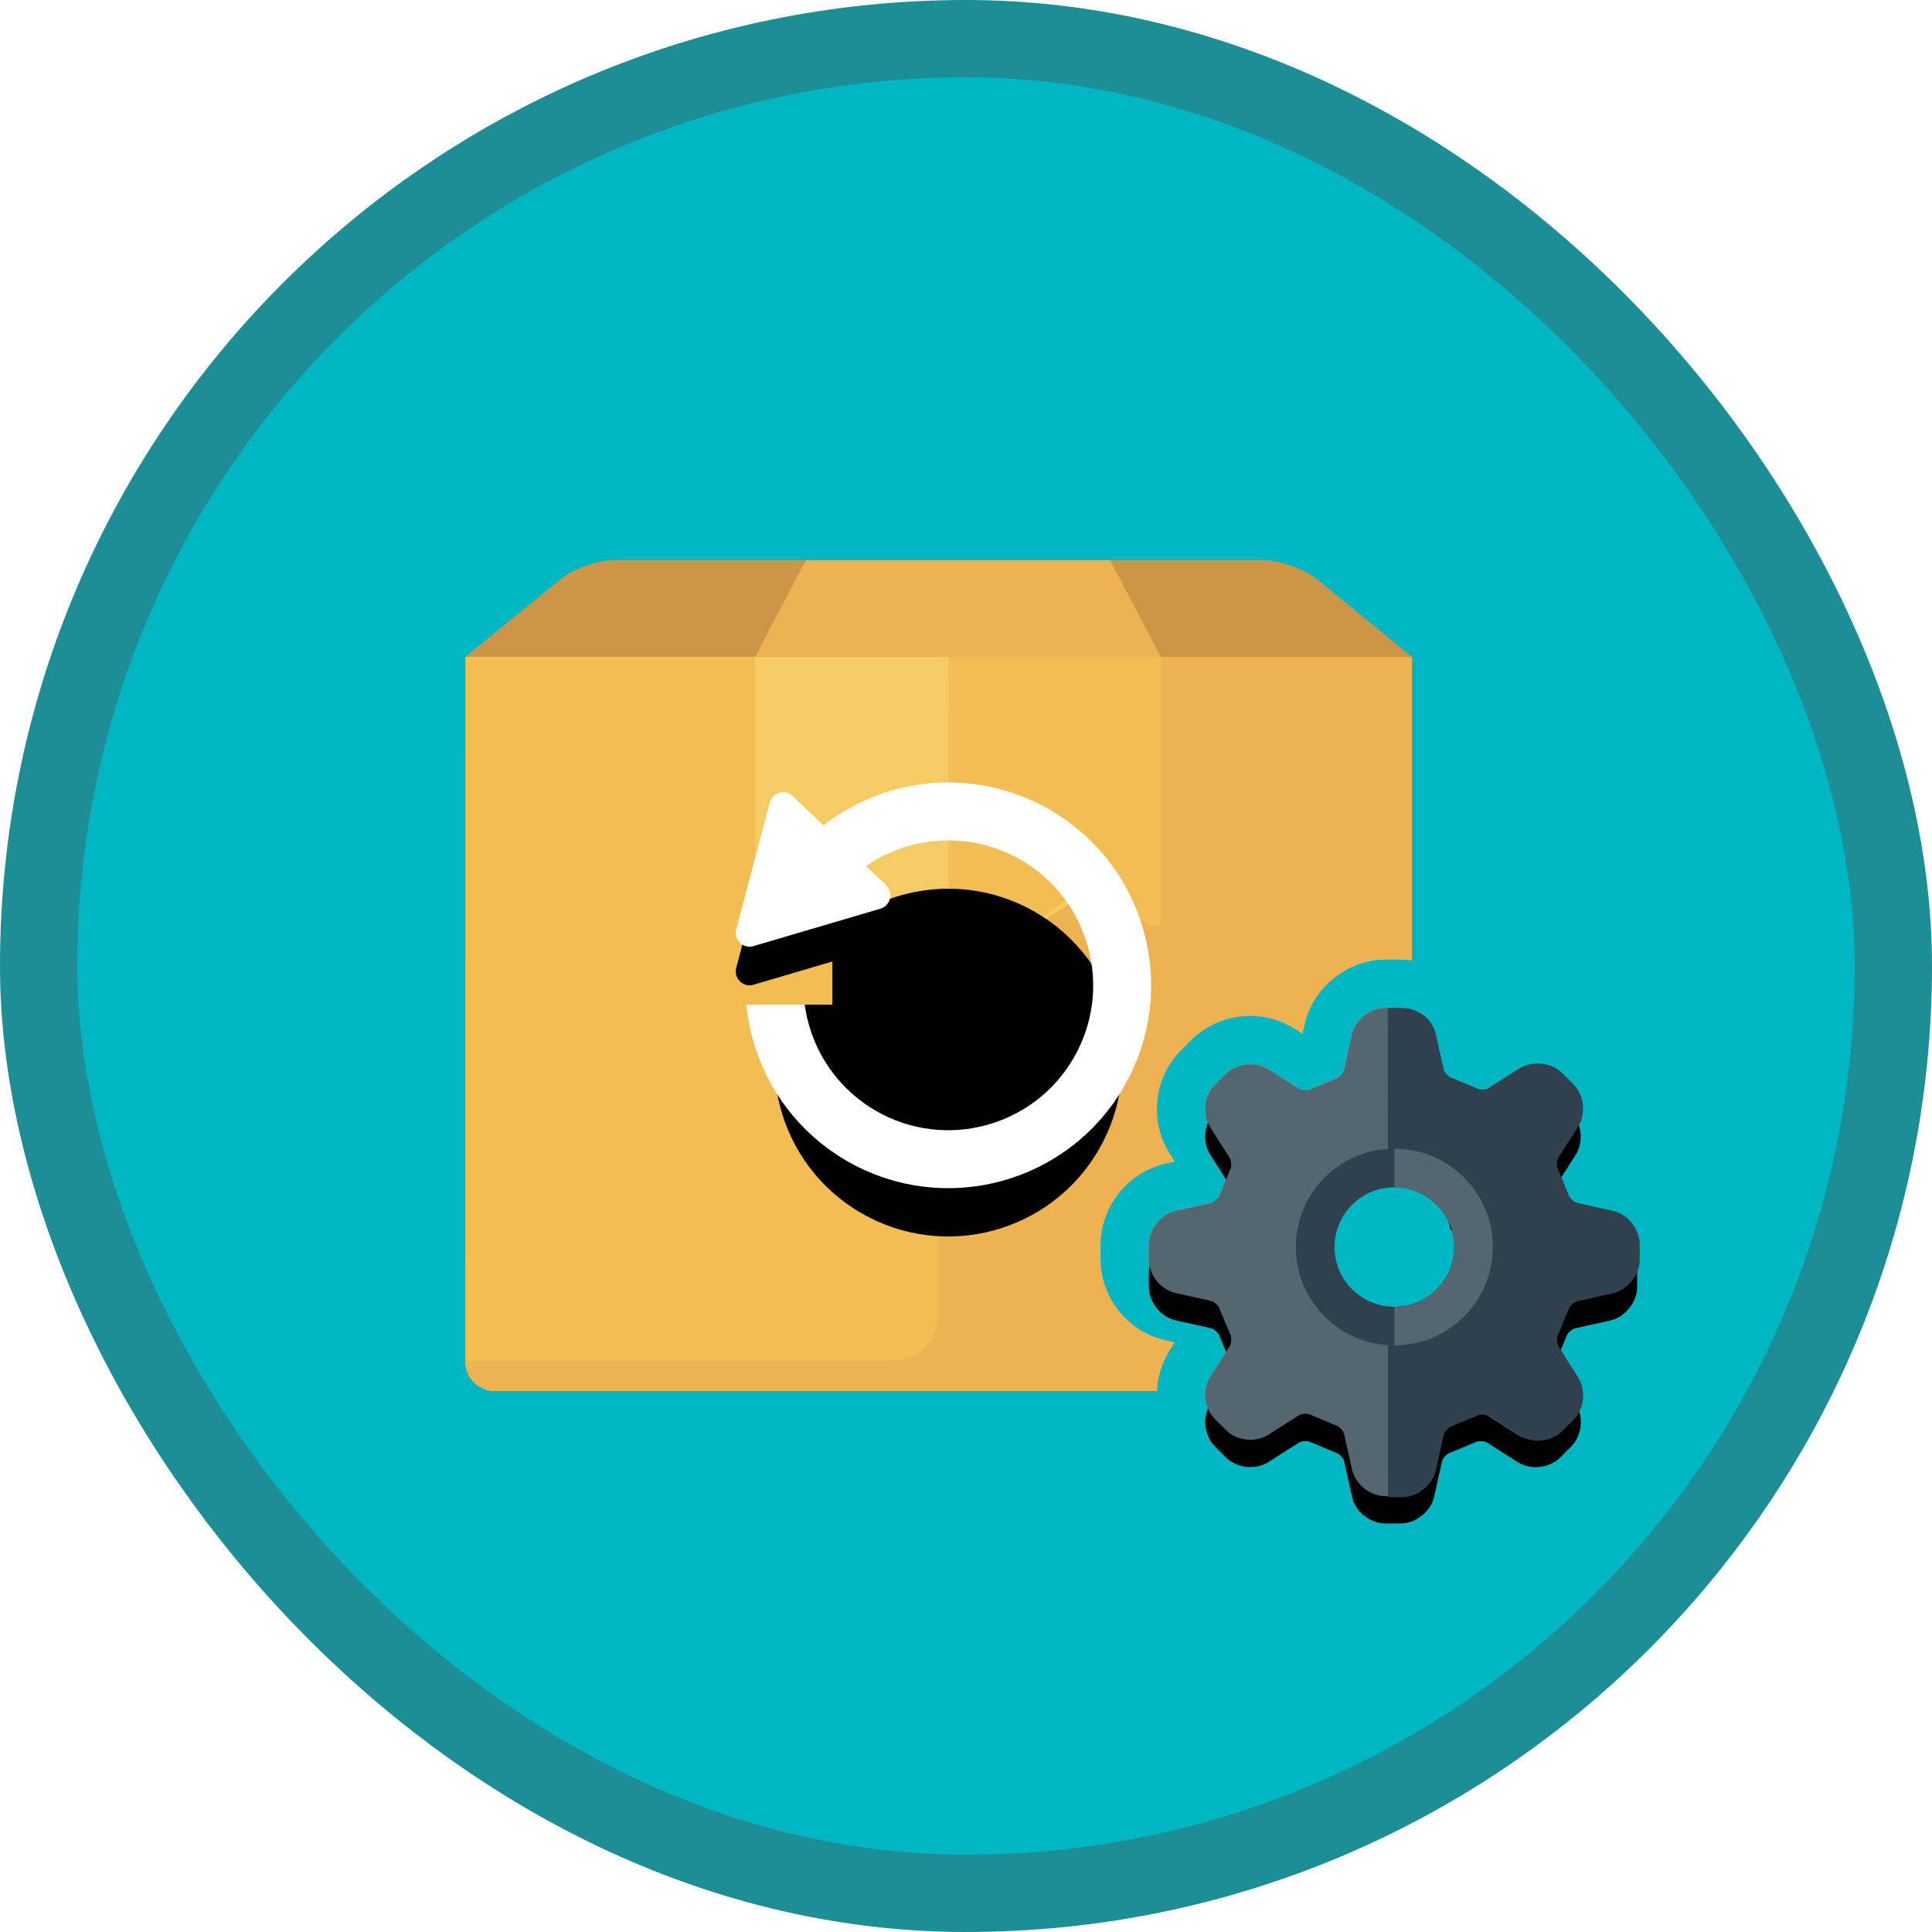 <?xml version="1.0" encoding="UTF-8"?>
<svg width="100px" height="100px" viewBox="0 0 100 100" version="1.1" xmlns="http://www.w3.org/2000/svg" xmlns:xlink="http://www.w3.org/1999/xlink">
    <!-- Generator: Sketch 55.2 (78181) - https://sketchapp.com -->
    <title>Return items in Microsoft Dynamics 365 Business Central/manage-returns-to-vendors-in-dynamics-365-business-central</title>
    <desc>Created with Sketch.</desc>
    <defs>
        <rect id="path-1" x="0" y="0" width="96" height="96" rx="48"></rect>
        <filter x="-8.0%" y="-9.3%" width="116.0%" height="118.6%" filterUnits="objectBoundingBox" id="filter-3">
            <feOffset dx="0" dy="2" in="SourceAlpha" result="shadowOffsetOuter1"></feOffset>
            <feColorMatrix values="0 0 0 0 0   0 0 0 0 0   0 0 0 0 0  0 0 0 0.099 0" type="matrix" in="shadowOffsetOuter1" result="shadowMatrixOuter1"></feColorMatrix>
            <feMerge>
                <feMergeNode in="shadowMatrixOuter1"></feMergeNode>
                <feMergeNode in="SourceGraphic"></feMergeNode>
            </feMerge>
        </filter>
        <path d="M16.58,13.27 C16.58,15.448 14.809,17.22 12.632,17.22 C10.456,17.22 8.685,15.448 8.685,13.27 C8.685,11.092 10.456,9.321 12.632,9.321 C14.809,9.321 16.58,11.092 16.58,13.27 Z M22.04,10.735 C21.89,10.701 21.656,10.488 21.609,10.341 C21.603,10.321 21.595,10.301 21.587,10.282 L21.08,9.05 C21.072,9.029 21.062,9.008 21.051,8.987 C20.98,8.851 20.994,8.537 21.076,8.408 L22.086,6.82 C22.515,6.146 22.408,5.177 21.844,4.612 L21.286,4.053 C20.735,3.502 19.738,3.392 19.079,3.811 L17.492,4.821 C17.439,4.855 17.314,4.892 17.166,4.892 C17.044,4.892 16.954,4.868 16.913,4.847 C16.893,4.836 16.871,4.826 16.85,4.818 L15.619,4.31 C15.6,4.303 15.58,4.295 15.56,4.289 C15.414,4.242 15.2,4.008 15.167,3.857 L14.759,2.021 C14.586,1.241 13.825,0.631 13.027,0.631 L12.238,0.631 C11.439,0.631 10.679,1.241 10.506,2.02 L10.098,3.858 C10.065,4.008 9.851,4.242 9.705,4.289 C9.685,4.295 9.665,4.303 9.645,4.31 L8.415,4.818 C8.393,4.826 8.372,4.836 8.351,4.847 C8.311,4.868 8.221,4.892 8.099,4.892 C7.951,4.892 7.825,4.855 7.772,4.821 L6.186,3.812 C5.527,3.392 4.53,3.503 3.979,4.054 L3.421,4.612 C2.857,5.177 2.75,6.147 3.179,6.82 L4.188,8.408 C4.271,8.537 4.284,8.85 4.214,8.987 C4.203,9.008 4.193,9.029 4.184,9.05 L3.678,10.282 C3.67,10.301 3.662,10.321 3.656,10.341 C3.609,10.488 3.375,10.701 3.224,10.735 L1.389,11.143 C0.61,11.316 -1.13686838e-13,12.077 -1.13686838e-13,12.875 L-1.13686838e-13,13.665 C-1.13686838e-13,14.464 0.61,15.225 1.389,15.398 L3.225,15.806 C3.375,15.84 3.609,16.053 3.656,16.2 C3.662,16.22 3.67,16.24 3.678,16.259 L4.184,17.491 C4.193,17.512 4.203,17.533 4.214,17.554 C4.284,17.69 4.271,18.004 4.188,18.133 L3.179,19.721 C2.75,20.394 2.857,21.364 3.421,21.929 L3.979,22.488 C4.529,23.038 5.525,23.15 6.186,22.73 L7.772,21.72 C7.825,21.685 7.951,21.649 8.099,21.649 C8.221,21.649 8.311,21.673 8.351,21.694 C8.372,21.704 8.393,21.715 8.415,21.723 L9.645,22.231 C9.665,22.238 9.685,22.246 9.705,22.252 C9.851,22.299 10.065,22.533 10.098,22.684 L10.506,24.52 C10.679,25.3 11.439,25.91 12.238,25.91 L13.027,25.91 C13.825,25.91 14.585,25.3 14.759,24.52 L15.167,22.684 C15.2,22.533 15.414,22.299 15.56,22.252 C15.58,22.246 15.6,22.238 15.619,22.231 L16.85,21.723 C16.871,21.715 16.893,21.704 16.913,21.694 C16.954,21.673 17.044,21.649 17.165,21.649 C17.314,21.649 17.439,21.685 17.492,21.72 L19.079,22.729 C19.737,23.15 20.735,23.038 21.286,22.488 L21.844,21.929 C22.408,21.365 22.515,20.395 22.086,19.721 L21.076,18.133 C20.994,18.004 20.98,17.69 21.051,17.554 C21.062,17.533 21.072,17.512 21.08,17.491 L21.587,16.259 C21.595,16.24 21.603,16.22 21.609,16.2 C21.656,16.053 21.89,15.84 22.04,15.806 L23.875,15.398 C24.655,15.225 25.265,14.464 25.265,13.665 L25.265,12.875 C25.265,12.077 24.655,11.316 23.876,11.143 L22.04,10.735 Z" id="path-4"></path>
        <filter x="-5.9%" y="-2.0%" width="107.9%" height="107.9%" filterUnits="objectBoundingBox" id="filter-5">
            <feOffset dx="-1" dy="1" in="SourceAlpha" result="shadowOffsetOuter1"></feOffset>
            <feColorMatrix values="0 0 0 0 0   0 0 0 0 0   0 0 0 0 0  0 0 0 0.1 0" type="matrix" in="shadowOffsetOuter1"></feColorMatrix>
        </filter>
        <path d="M0.341,8.591 C2.227,8.591 3.755,6.76 3.755,4.5 L3.755,4.5 C3.755,2.24 2.227,0.409 0.341,0.409 L0.341,0.409 L0.341,8.591 Z" id="path-6"></path>
        <path d="M17.041,3.207 C21.345,5.692 22.819,11.195 20.335,15.499 C17.85,19.803 12.346,21.278 8.042,18.793 C3.739,16.308 2.264,10.805 4.749,6.501 C5.224,5.677 5.81,4.957 6.477,4.349 C9.296,1.777 13.561,1.198 17.041,3.207 Z" id="path-8"></path>
        <filter x="-13.9%" y="-13.9%" width="127.8%" height="138.9%" filterUnits="objectBoundingBox" id="filter-9">
            <feMorphology radius="1.5" operator="dilate" in="SourceAlpha" result="shadowSpreadOuter1"></feMorphology>
            <feOffset dx="0" dy="2" in="shadowSpreadOuter1" result="shadowOffsetOuter1"></feOffset>
            <feMorphology radius="1.5" operator="erode" in="SourceAlpha" result="shadowInner"></feMorphology>
            <feOffset dx="0" dy="2" in="shadowInner" result="shadowInner"></feOffset>
            <feComposite in="shadowOffsetOuter1" in2="shadowInner" operator="out" result="shadowOffsetOuter1"></feComposite>
            <feColorMatrix values="0 0 0 0 0   0 0 0 0 0   0 0 0 0 0  0 0 0 0.1 0" type="matrix" in="shadowOffsetOuter1"></feColorMatrix>
        </filter>
        <path d="M9.319,5.82 C9.41,5.907 9.477,6.018 9.513,6.141 C9.623,6.523 9.406,6.923 9.028,7.034 L2.455,8.971 C2.33,9.008 2.197,9.01 2.071,8.976 C1.69,8.873 1.464,8.478 1.566,8.093 L3.304,1.534 C3.335,1.418 3.394,1.312 3.475,1.225 C3.746,0.936 4.198,0.924 4.484,1.197 L9.319,5.82 Z" id="path-10"></path>
        <filter x="-12.5%" y="-12.5%" width="125.0%" height="150.0%" filterUnits="objectBoundingBox" id="filter-11">
            <feOffset dx="0" dy="2" in="SourceAlpha" result="shadowOffsetOuter1"></feOffset>
            <feColorMatrix values="0 0 0 0 0   0 0 0 0 0   0 0 0 0 0  0 0 0 0.1 0" type="matrix" in="shadowOffsetOuter1"></feColorMatrix>
        </filter>
    </defs>
    <g id="Badges" stroke="none" stroke-width="1" fill="none" fill-rule="evenodd">
        <g id="Return-items-in-Microsoft-Dynamics-365-Business-Central" transform="translate(-50, -460)">
            <g id="Return-items-in-Microsoft-Dynamics-365-Business-Central/manage-returns-to-vendors-in-dynamics-365-business-central" transform="translate(50, 460)">
                <g id="Mask" transform="translate(2, 2)">
                    <mask id="mask-2" fill="white">
                        <use xlink:href="#path-1"></use>
                    </mask>
                    <use id="BG" fill="#01B6C3" xlink:href="#path-1"></use>
                    <g id="Paper-Box" filter="url(#filter-3)" mask="url(#mask-2)">
                        <g transform="translate(22, 25)">
                            <path d="M49.083,5 L0.083,5 L4.984,1 C5.658,0.45 6.898,0 7.74,0 L41.428,0 C42.27,0 43.51,0.45 44.184,1 L49.083,5" id="Fill-680" fill="#CC9547"></path>
                            <path d="M49.083,41.48 C49.083,42.316 48.394,43 47.551,43 L1.615,43 C0.772,43 0.083,42.316 0.083,41.48 L0.084,5 L49.083,5 L49.083,41.48" id="Fill-681" fill="#F2BE53"></path>
                            <polyline id="Fill-682" fill="#EFB252" points="36.083 5 15.083 5 17.708 0 33.458 0 36.083 5"></polyline>
                            <path d="M47.551,43 C48.394,43 49.083,42.288 49.083,41.417 L49.083,5 L26.88,5 C25.611,5 24.583,6.061 24.583,7.375 L24.583,39.042 C24.583,40.356 23.555,41.417 22.286,41.417 L0.083,41.417 C0.083,42.288 0.772,43 1.615,43 L47.551,43" id="Fill-683" fill="#EFB252"></path>
                            <path d="M15.083,5 L15.083,18.496 C15.083,18.924 15.398,19.064 15.783,18.807 L17.883,17.407 C18.268,17.151 18.898,17.151 19.283,17.407 L21.383,18.807 C21.768,19.064 22.398,19.064 22.783,18.807 L24.883,17.407 C25.268,17.151 25.898,17.151 26.283,17.407 L28.383,18.807 C28.768,19.064 29.398,19.064 29.783,18.807 L31.883,17.407 C32.268,17.151 32.898,17.151 33.283,17.407 L35.383,18.807 C35.768,19.064 36.083,18.924 36.083,18.496 L36.083,5 L15.083,5" id="Fill-684" fill="#F7CB64"></path>
                            <path d="M25.083,5 C25.098,5.019 25.098,6.39 25.098,7.818 L25.098,17.023 C25.364,17.023 25.63,17.101 25.831,17.239 L28.028,18.787 C28.431,19.071 29.09,19.071 29.493,18.787 L31.69,17.239 C32.092,16.955 32.751,16.955 33.154,17.239 L35.351,18.787 C35.754,19.071 36.083,18.916 36.083,18.443 L36.083,5 L27.844,5 L25.083,5 Z" id="Fill-685" fill="#F2BE53"></path>
                        </g>
                    </g>
                    <g id="Gear" mask="url(#mask-2)">
                        <g transform="translate(51, 43)">
                            <g id="Group-10" stroke-width="1" fill="none" fill-rule="evenodd" transform="translate(19.524, 19.707) rotate(-45) translate(-19.524, -19.707) translate(6.524, 6.207)">
                                <path d="M15.33,13.27 C15.33,11.783 14.118,10.571 12.632,10.571 C11.146,10.571 9.935,11.783 9.935,13.27 C9.935,14.758 11.146,15.97 12.632,15.97 C14.118,15.97 15.33,14.758 15.33,13.27 Z M20.429,10.753 C20.43,10.754 20.43,10.756 20.431,10.757 L20.429,10.753 Z M16.369,5.972 C16.372,5.973 16.373,5.973 16.373,5.973 L16.369,5.972 Z M15.156,5.471 L15.147,5.468 C15.151,5.469 15.153,5.47 15.156,5.471 Z M4.836,15.789 C4.835,15.787 4.835,15.786 4.834,15.784 L4.836,15.789 Z M22.654,16.95 L22.321,17.761 L23.141,19.05 C23.884,20.218 23.706,21.834 22.728,22.813 L22.17,23.372 C21.204,24.337 19.559,24.519 18.408,23.784 L17.119,22.964 L16.311,23.297 L15.979,24.792 C15.678,26.143 14.411,27.16 13.027,27.16 L12.238,27.16 C10.853,27.16 9.586,26.143 9.286,24.792 L8.954,23.298 L8.145,22.964 L6.856,23.785 C5.702,24.518 4.06,24.336 3.095,23.371 L2.536,22.812 C1.558,21.834 1.381,20.217 2.124,19.05 L2.944,17.761 L2.61,16.95 L1.118,16.618 C-0.233,16.318 -1.25,15.049 -1.25,13.665 L-1.25,12.875 C-1.25,11.491 -0.233,10.223 1.118,9.922 L2.61,9.591 L2.944,8.78 L2.124,7.491 C1.381,6.324 1.558,4.708 2.537,3.728 L3.095,3.17 C4.06,2.204 5.704,2.023 6.857,2.757 L8.145,3.577 L8.954,3.243 L9.286,1.749 C9.586,0.398 10.854,-0.619 12.238,-0.619 L13.027,-0.619 C14.411,-0.619 15.679,0.398 15.979,1.75 L16.311,3.244 L17.119,3.577 L18.408,2.757 C19.561,2.023 21.205,2.203 22.17,3.17 L22.729,3.729 C23.706,4.708 23.883,6.323 23.141,7.491 L22.321,8.78 L22.654,9.591 L24.147,9.923 L24.147,9.923 C25.498,10.223 26.515,11.491 26.515,12.875 L26.515,13.665 C26.515,15.05 25.498,16.318 24.147,16.618 L22.654,16.95 Z" id="Fill-376" stroke="#01B6C3" stroke-width="2.5"></path>
                                <g id="Fill-376">
                                    <use fill="black" fill-opacity="1" filter="url(#filter-5)" xlink:href="#path-4"></use>
                                    <use fill="#546670" fill-rule="evenodd" xlink:href="#path-4"></use>
                                </g>
                                <path d="M7.807,21.812 C7.861,21.777 7.987,21.74 8.136,21.74 C8.259,21.74 8.349,21.765 8.389,21.786 C8.41,21.796 8.431,21.807 8.453,21.815 L9.689,22.325 C9.709,22.333 9.729,22.34 9.749,22.346 C9.896,22.393 10.11,22.629 10.144,22.78 L10.554,24.624 C10.727,25.407 11.491,26.02 12.292,26.02 L13.085,26.02 C13.886,26.02 14.65,25.407 14.824,24.624 L15.234,22.78 C15.267,22.629 15.482,22.393 15.629,22.346 C15.649,22.34 15.669,22.333 15.688,22.325 L16.924,21.815 C16.946,21.807 16.967,21.796 16.988,21.786 C17.028,21.765 17.119,21.74 17.24,21.74 C17.39,21.74 17.516,21.777 17.569,21.812 L19.162,22.826 C19.824,23.248 20.825,23.136 21.378,22.583 L21.939,22.022 C22.505,21.455 22.612,20.481 22.182,19.804 L21.168,18.21 C21.085,18.08 21.072,17.765 21.143,17.629 C21.154,17.608 21.164,17.587 21.172,17.565 L21.681,16.328 C21.689,16.309 21.697,16.289 21.703,16.269 C21.75,16.121 21.985,15.907 22.136,15.873 L23.979,15.463 C24.762,15.29 25.374,14.525 25.374,13.724 L25.374,12.93 C25.374,12.128 24.762,11.364 23.979,11.191 L22.136,10.78 C21.985,10.747 21.75,10.533 21.703,10.385 C21.697,10.365 21.689,10.345 21.681,10.326 L21.172,9.089 C21.164,9.068 21.154,9.046 21.143,9.026 C21.072,8.889 21.085,8.574 21.168,8.444 L22.182,6.849 C22.612,6.173 22.462,5.242 21.896,4.676 L21.372,4.152 L15.317,10.211 C16.035,10.929 16.653,12.233 16.653,13.327 C16.653,15.514 14.874,17.294 12.689,17.294 C11.596,17.294 10.408,16.559 9.69,15.841 L3.475,22.059 L3.999,22.583 C4.551,23.135 5.551,23.248 6.215,22.826 L7.807,21.812 Z" id="Fill-377" fill="#30404D"></path>
                            </g>
                            <circle id="Oval" fill="#01B6C3" fill-rule="nonzero" cx="18.125" cy="19.322" r="4"></circle>
                            <g id="Group-11" stroke-width="1" fill="none" fill-rule="evenodd" transform="translate(15.075, 15.455)">
                                <path d="M4.096,8.182 C6.359,8.182 8.193,6.351 8.193,4.091 C8.193,1.831 6.359,0 4.096,0 C1.834,0 0,1.831 0,4.091 C0,6.351 1.834,8.182 4.096,8.182 Z" id="Stroke-4" stroke="#30404D" stroke-width="2"></path>
                                <g id="Group-8" transform="translate(4.096, 0)">
                                    <mask id="mask-7" fill="white">
                                        <use xlink:href="#path-6"></use>
                                    </mask>
                                    <g id="Clip-7"></g>
                                    <polygon id="Stroke-6" stroke="#C4C4C4" mask="url(#mask-7)" points="-6.486 12.682 7.169 12.682 7.169 -3.682 -6.486 -3.682"></polygon>
                                </g>
                                <path d="M4.096,8.182 C6.359,8.182 8.193,6.351 8.193,4.091 C8.193,1.831 6.359,0 4.096,0" id="Stroke-9" stroke="#546670" stroke-width="2"></path>
                            </g>
                        </g>
                    </g>
                    <g id="Group" mask="url(#mask-2)">
                        <g transform="translate(34.542, 38)">
                            <path d="M17.291,1.475 C22.312,4.512 24.032,11.239 21.133,16.499 C18.234,21.759 11.814,23.562 6.793,20.525 C1.771,17.488 0.051,10.761 2.95,5.501 C5.849,0.241 12.27,-1.562 17.291,1.475 Z" id="Circle" fill="none" fill-rule="nonzero"></path>
                            <g id="Circle" fill="none" fill-rule="nonzero">
                                <use fill="black" fill-opacity="1" filter="url(#filter-9)" xlink:href="#path-8"></use>
                                <use stroke="#FFFFFF" stroke-width="3" xlink:href="#path-8"></use>
                            </g>
                            <rect id="Rectangle" fill="#F2BE53" fill-rule="evenodd" x="0.542" y="7" width="6" height="5"></rect>
                            <g id="Path-44" fill="none" fill-rule="nonzero">
                                <use fill="black" fill-opacity="1" filter="url(#filter-11)" xlink:href="#path-10"></use>
                                <use fill="#FFFFFF" xlink:href="#path-10"></use>
                            </g>
                        </g>
                    </g>
                </g>
                <g id="Dynamic-Border" stroke="#1D8E96" stroke-width="4">
                    <rect id="Azure-Border" x="2" y="2" width="96" height="96" rx="48"></rect>
                </g>
            </g>
        </g>
    </g>
</svg>